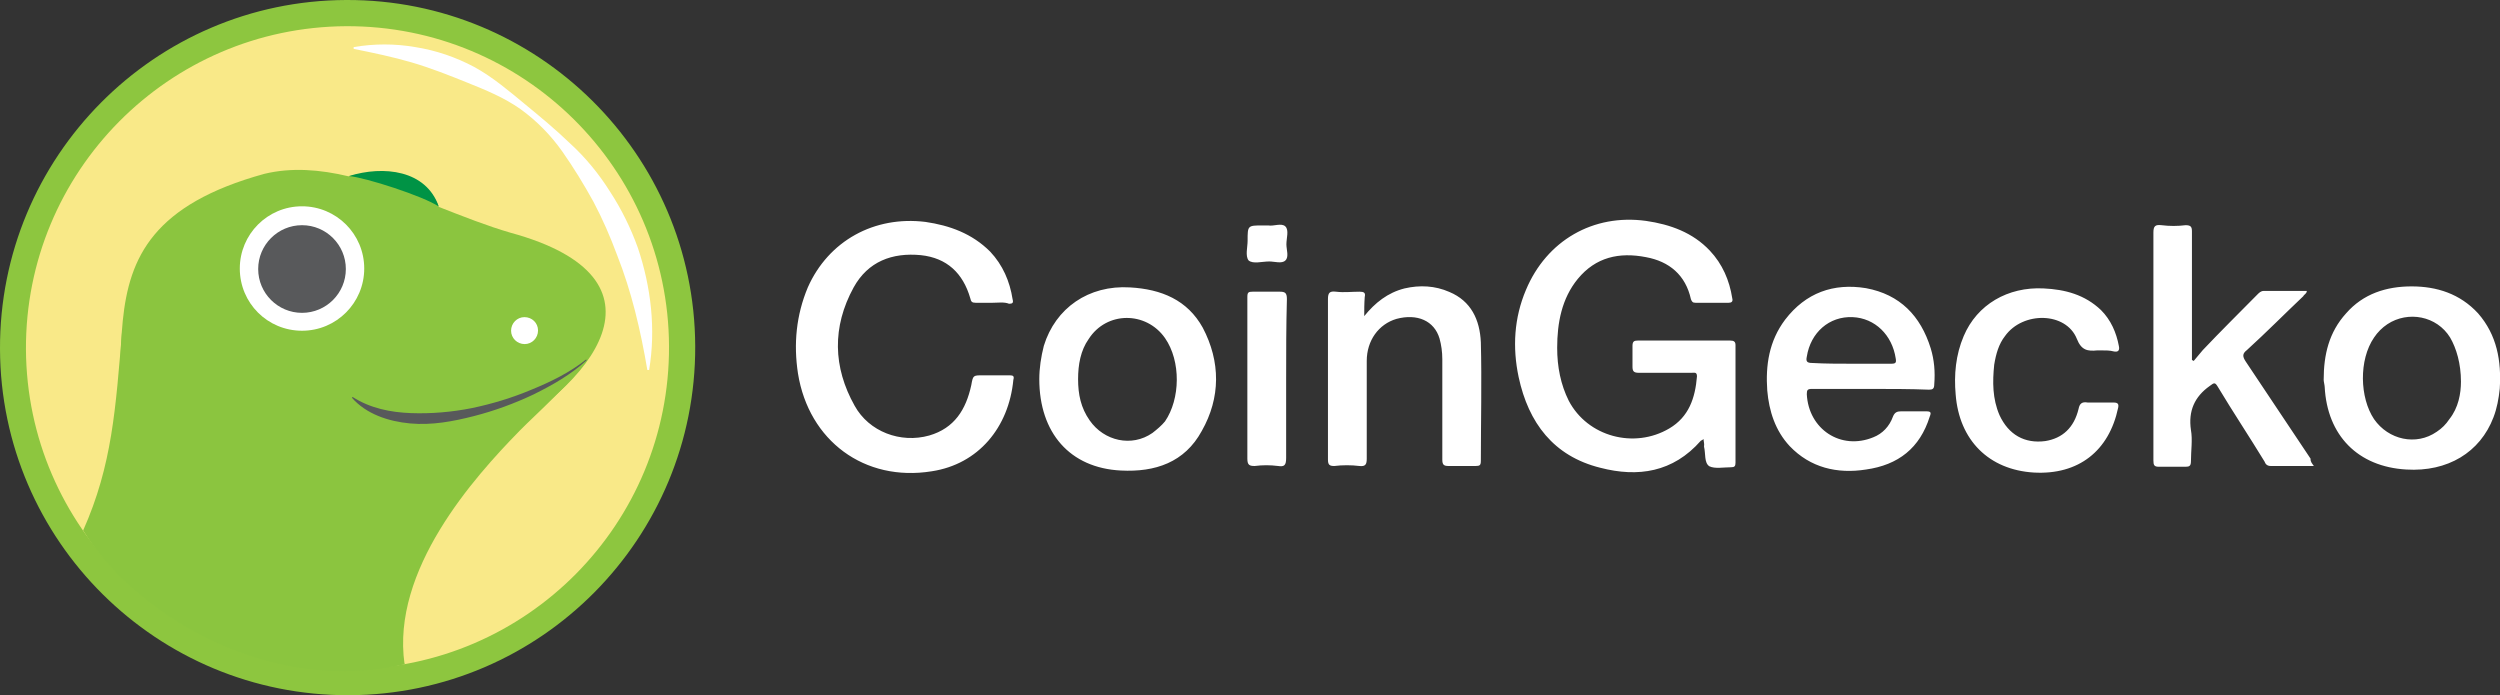 <?xml version="1.0" encoding="utf-8"?>
<!-- Generator: Adobe Illustrator 26.0.0, SVG Export Plug-In . SVG Version: 6.00 Build 0)  -->
<svg version="1.1" id="Layer_1" xmlns="http://www.w3.org/2000/svg" xmlns:xlink="http://www.w3.org/1999/xlink" x="0px" y="0px"
	 viewBox="0 0 992.5 276" style="enable-background:new 0 0 992.5 276;" xml:space="preserve">
<rect x="0" y="0" width="992.5" height="276" fill="#333333" stroke="none"/>
<style type="text/css">
	.st0{fill:#8DC63F;}
	.st1{fill:#F9E988;}
	.st2{fill:#FFFFFF;}
	.st3{fill:#8BC53F;}
	.st4{fill:#009345;}
	.st5{fill:#58595B;}
	.st6{fill-rule:evenodd;clip-rule:evenodd;fill:#FFFFFF;}
</style>
<g id="Coin_Gecko_AI">
	<path class="st0" d="M276,137.4c0.3,76.2-61.2,138.3-137.4,138.6C62.4,276.3,0.3,214.8,0,138.6C-0.3,62.4,61.2,0.3,137.4,0l0,0
		C213.6-0.3,275.7,61.2,276,137.4C276,137.4,276,137.4,276,137.4z"/>
	<path class="st1" d="M265.6,137.4c0.3,70.5-56.5,127.9-127,128.3c-70.5,0.3-127.9-56.5-128.3-127C10,68.2,66.9,10.8,137.4,10.4
		c0,0,0,0,0,0l0,0C207.9,10.1,265.3,67,265.6,137.4z"/>
	<path class="st2" d="M140.4,18.7c8.1-1.4,16.4-1.4,24.5,0c8.2,1.3,16.1,4,23.4,7.9c7.3,4,13.6,9.4,19.8,14.5s12.5,10.3,18.4,16
		c6.1,5.6,11.3,12,15.7,19c4.5,6.9,8.2,14.4,11,22.2c5.3,15.7,7.2,32.5,4.5,48.6H257c-2.7-15.9-6.3-31.2-12-45.6
		c-2.7-7.3-5.8-14.4-9.4-21.2c-3.8-6.9-7.9-13.6-12.4-20c-4.6-6.5-10.2-12.2-16.6-16.8c-6.5-4.6-13.9-7.6-21.1-10.5
		S171,27,163.5,24.8s-15.2-3.8-23.1-5.4L140.4,18.7z"/>
	<path class="st3" d="M202.7,92.4c-9.3-2.7-18.9-6.5-28.6-10.3c-0.6-2.4-2.7-5.5-7.1-9.2c-6.4-5.5-18.3-5.4-28.6-2.9
		c-11.4-2.7-22.6-3.6-33.4-1c-88.3,24.3-38.2,83.6-70.6,143.2c4.6,9.8,54.3,66.8,126.2,51.5c0,0-24.6-59.1,30.9-87.4
		C236.6,153.2,269.1,110.5,202.7,92.4z"/>
	<path class="st2" d="M213.6,131.2c0,3-2.4,5.4-5.3,5.4c-3,0-5.4-2.4-5.4-5.3c0-3,2.4-5.4,5.3-5.4
		C211.2,125.9,213.6,128.2,213.6,131.2z"/>
	<path class="st4" d="M138.5,69.9c6.4,0.5,29.7,8,35.7,12.1C169.2,67.5,152.3,65.6,138.5,69.9L138.5,69.9z"/>
	<path class="st2" d="M144.6,106.6c0,13.6-11,24.7-24.7,24.7s-24.7-11-24.7-24.7c0-13.6,11-24.7,24.7-24.7l0,0
		C133.5,81.9,144.6,92.9,144.6,106.6L144.6,106.6z"/>
	<path class="st5" d="M137.3,106.8c0,9.6-7.8,17.4-17.4,17.4s-17.4-7.8-17.4-17.4s7.8-17.4,17.4-17.4l0,0l0,0
		C129.5,89.4,137.3,97.2,137.3,106.8z"/>
	<path class="st3" d="M233.6,142.1c-20,14.1-42.7,24.8-75,24.8c-15.1,0-18.2-16-28.1-8.2c-5.2,4.1-23.3,13.1-37.7,12.4
		S55,162,48.5,131.2c-2.6,30.8-3.9,53.4-15.5,79.4c23,36.8,77.8,65.2,127.6,53c-5.3-37.3,27.4-73.9,45.7-92.6
		C213.3,163.9,226.6,152.3,233.6,142.1L233.6,142.1z"/>
	<path class="st5" d="M232.9,143c-6.2,5.7-13.6,9.9-21.1,13.6c-7.6,3.6-15.5,6.5-23.7,8.6c-8.2,2.1-16.7,3.7-25.3,2.9
		s-17.4-3.7-23.1-10.2l0.3-0.3c7,4.5,15.1,6.1,23.1,6.4c8.1,0.3,16.3-0.4,24.3-2c8.1-1.7,16-4.1,23.6-7.3c7.6-3.1,15.2-6.8,21.7-12
		L232.9,143z"/>
</g>
<g>
	<path class="st6" d="M676.3,174.3c-0.4,0.4-0.7,0.4-1.1,0.7c-11,12.5-24.9,14.6-39.9,10.7c-18.5-4.6-28.5-17.8-32.4-36
		c-2.5-11.8-1.8-23.5,2.9-34.6c8.2-19.6,26.7-30.3,47.7-27.4c9.6,1.4,18.5,4.6,25.3,11.8c5,5.3,7.8,11.8,8.9,18.9
		c0.4,1.4-0.4,1.8-1.4,1.8c-4.3,0-8.9,0-13.2,0c-1.1,0-1.4-0.4-1.8-1.4c-2.1-9.6-8.6-15-17.8-16.7c-10.7-2.1-20,0-27.1,8.6
		c-6.4,7.8-8.2,17.5-8.2,27.4c0,7.5,1.4,14.6,4.6,21c7.5,14.3,26,19.2,39.9,11c7.8-4.6,10.3-12.1,11-20.7c0-1.8-1.1-1.4-2.1-1.4
		c-7.1,0-13.9,0-21,0c-2.1,0-2.5-0.7-2.5-2.5c0-2.9,0-5.3,0-8.2c0-1.8,0.7-2.1,2.1-2.1c12.1,0,24.6,0,36.7,0c1.4,0,2.1,0.4,2.1,1.8
		c0,15.7,0,31,0,46.7c0,1.4-0.4,1.8-1.8,1.8c-2.9,0-6.4,0.7-8.6-0.4c-2.1-1.4-1.4-5-2.1-7.8C676.7,176.1,676.3,175.1,676.3,174.3z
		 M394.1,120.2c-2.1,0-4.3,0-6.8,0c-1.4,0-1.8-0.4-2.1-1.8c-2.9-10-9.3-16-19.6-17.1c-11.4-1.1-21,2.5-26.7,12.8
		c-8.6,15.7-8.2,31.7,0.4,47c5.7,10.3,18.2,15,29.6,11.8c10-2.9,14.6-10.3,16.7-20c0.7-3.9,0.7-3.9,4.6-3.9c3.6,0,7.1,0,10.7,0
		c1.4,0,1.8,0.4,1.4,1.8c-1.8,18.9-13.9,33.5-32.4,36.3c-26.7,4.3-48.8-12.1-53.1-38.8c-1.8-11.8-0.7-23.2,3.9-34.2
		c8.2-18.5,26.4-28.5,46.7-26c9.6,1.4,18.5,4.6,25.7,11.8c5,5.3,7.8,11.8,8.9,18.9c0.4,1.4,0,1.8-1.4,1.8
		C398.7,119.8,396.2,120.2,394.1,120.2z M918.6,185c-6.1,0-11.4,0-17.1,0c-1.4,0-2.1-0.7-2.5-1.8c-6.1-10-12.5-19.6-18.5-29.6
		c-1.1-1.8-1.4-1.8-3.2-0.4c-6.1,4.3-8.6,10-7.5,17.5c0.7,3.9,0,8.2,0,12.5c0,1.8-0.7,2.1-2.1,2.1c-3.6,0-7.1,0-10.7,0
		c-1.8,0-2.1-0.7-2.1-2.5c0-14.6,0-29.2,0-44.2c0-15.3,0-30.6,0-46.3c0-2.5,0.7-3.2,3.2-2.9c3.2,0.4,6.4,0.4,9.6,0
		c2.1,0,2.5,0.7,2.5,2.5c0,16,0,32.1,0,48.1v2.9l0.7,0.4c1.1-1.4,2.5-2.9,3.6-4.3c7.1-7.5,14.3-14.6,21.7-22.1
		c0.7-0.7,1.4-1.4,2.5-1.4c5.7,0,11.4,0,17.1,0c0,1.1-1.1,1.4-1.4,2.1c-7.5,7.1-14.6,14.3-22.4,21.4c-1.8,1.4-1.8,2.5-0.4,4.6
		c8.6,12.8,17.1,25.7,25.7,38.5C917.2,183.3,917.9,184,918.6,185L918.6,185z M742.6,154.4c-7.8,0-15.3,0-23.2,0
		c-1.8,0-2.1,0.4-2.1,2.1c0.7,13.9,13.5,22.4,26.4,17.1c3.6-1.4,6.4-4.3,7.8-8.2c0.7-1.8,1.8-2.1,3.2-2.1c3.2,0,6.8,0,10,0
		c1.8,0,2.1,0.4,1.4,2.1c-3.9,12.5-12.5,19.2-25.3,21c-11.4,1.8-22.1-0.7-30.3-9.3c-5.7-6.1-8.2-13.9-8.9-22.1
		c-0.7-10,0.7-19.6,7.1-28.1c8.2-10.7,19.2-14.6,32.1-12.5c13.5,2.5,21.7,11,25.7,23.9c1.4,4.6,1.8,9.3,1.4,14.3
		c0,1.8-0.7,2.1-2.1,2.1C758.3,154.4,750.4,154.4,742.6,154.4z M735.1,144.4c5.3,0,10.7,0,15.7,0c1.8,0,2.1-0.4,1.8-2.1
		c-1.4-9.3-8.2-16-17.1-16.4c-9.3-0.4-16.7,6.1-18.2,15.7c-0.4,1.8,0,2.5,2.1,2.5C724.8,144.4,729.8,144.4,735.1,144.4L735.1,144.4z
		 M412.6,150.5c0-4.3,0.7-8.9,1.8-13.2c4.6-15,17.8-24.2,34.2-23.2c12.5,0.7,22.8,5,28.9,16c7.1,13.5,7.1,27.8-0.4,41
		c-6.8,12.5-18.5,16.4-32.1,15.7C424.8,185.8,412.6,171.9,412.6,150.5z M428,150.5c0,6.1,1.1,11.4,4.6,16.4
		c5.7,8.2,16.7,10.7,24.9,5c1.8-1.4,3.6-2.9,5-4.6c6.1-8.9,6.4-23.9,0-33.1c-7.5-10.7-23.2-10.7-30.3,0.4
		C429,139.1,428,144.8,428,150.5z M922.5,150.8c0-10,2.1-18.9,8.9-26.4c6.8-7.8,16-10.7,26-10.7c10,0,19.2,2.9,26.4,10.7
		c7.5,8.6,9.3,18.9,8.6,29.9c-0.4,3.9-1.1,7.8-2.5,11.4c-5.3,13.9-18.2,21.7-34.6,20.7c-19.2-1.1-31.4-13.5-32.4-32.8
		C922.9,153,922.5,151.5,922.5,150.8L922.5,150.8z M977,151.5c0-7.1-1.8-13.2-4.3-17.5c-5.3-8.6-16.7-10.7-24.9-5.3
		c-2.1,1.4-3.9,3.2-5.3,5.3c-6.1,8.9-5.7,23.9,0,32.4c5.7,8.2,16.7,10.7,24.9,5c2.1-1.4,3.6-2.9,5-5C976,161.9,977,156.2,977,151.5z
		 M541.6,125.5c4.3-5.3,9.3-9.3,16-11c6.1-1.4,12.1-1.1,17.8,1.4c8.6,3.6,12.1,11,12.5,20c0.4,15.7,0,31.4,0,47
		c0,1.8-0.4,2.1-2.1,2.1c-3.6,0-7.1,0-10.7,0c-1.8,0-2.5-0.4-2.5-2.5c0-13.2,0-26.7,0-39.9c0-2.9-0.4-5.7-1.1-8.2
		c-2.1-7.1-8.9-10-17.1-7.8c-7.1,2.1-11.8,8.6-11.8,16.7c0,12.8,0,26,0,38.8c0,2.1-0.4,3.2-2.9,2.9c-3.2-0.4-6.8-0.4-10,0
		c-1.8,0-2.5-0.4-2.5-2.5c0-10,0-19.6,0-29.6c0-11.4,0-22.8,0-34.2c0-2.5,0.7-3.2,3.2-2.9c3.2,0.4,6.1,0,9.3,0
		c1.8,0,2.5,0.4,2.1,2.1C541.6,120.5,541.6,123,541.6,125.5L541.6,125.5z M833.8,139.1c-0.4,0-0.7,0-1.1,0c-3.9,0.4-6.4,0-8.2-4.6
		c-4.3-10.7-21.4-11-28.5-1.1c-2.5,3.2-3.6,7.1-4.3,11.4c-0.7,6.8-0.7,13.5,2.1,20c3.6,7.8,10,11.4,18.2,10.3
		c6.8-1.1,11.4-5.3,13.2-12.8c0.4-2.1,1.4-2.9,3.6-2.5c3.6,0,6.8,0,10.3,0c1.8,0,2.1,0.7,1.8,2.1c-3.6,17.1-15.7,26.7-33.5,25.7
		c-17.8-1.1-29.6-12.8-31-31c-0.7-7.8,0-15.7,3.2-23.2c5.3-12.5,17.5-19.6,31.7-18.9c8.6,0.4,16.4,2.5,22.8,8.6
		c3.9,3.9,6.1,8.9,7.1,14.3c0.4,1.8-0.4,2.5-2.1,2.1C837.7,139.1,835.9,139.1,833.8,139.1z M510.6,150.8c0,10.3,0,20.7,0,31
		c0,2.9-0.7,3.6-3.2,3.2c-3.2-0.4-6.1-0.4-9.3,0c-2.1,0-2.9-0.4-2.9-2.9c0-18.5,0-37.1,0-55.6c0-2.9,0-5.7,0-8.6
		c0-1.8,0.4-2.1,2.1-2.1c3.6,0,7.1,0,10.7,0c2.1,0,2.9,0.4,2.9,2.9C510.6,129.5,510.6,140.1,510.6,150.8z M503.5,89.5
		c2.1,0.4,5.3-1.1,6.8,0.4s0.4,4.6,0.4,7.1c0,2.1,1.1,5-0.4,6.4c-1.4,1.4-4.3,0.4-6.4,0.4c-2.9,0-6.4,1.1-8.2-0.4
		c-1.4-1.8-0.4-5.3-0.4-7.8c0-6.1,0-6.1,6.1-6.1C501.4,89.5,503.5,89.5,503.5,89.5z"/>
</g>
</svg>
